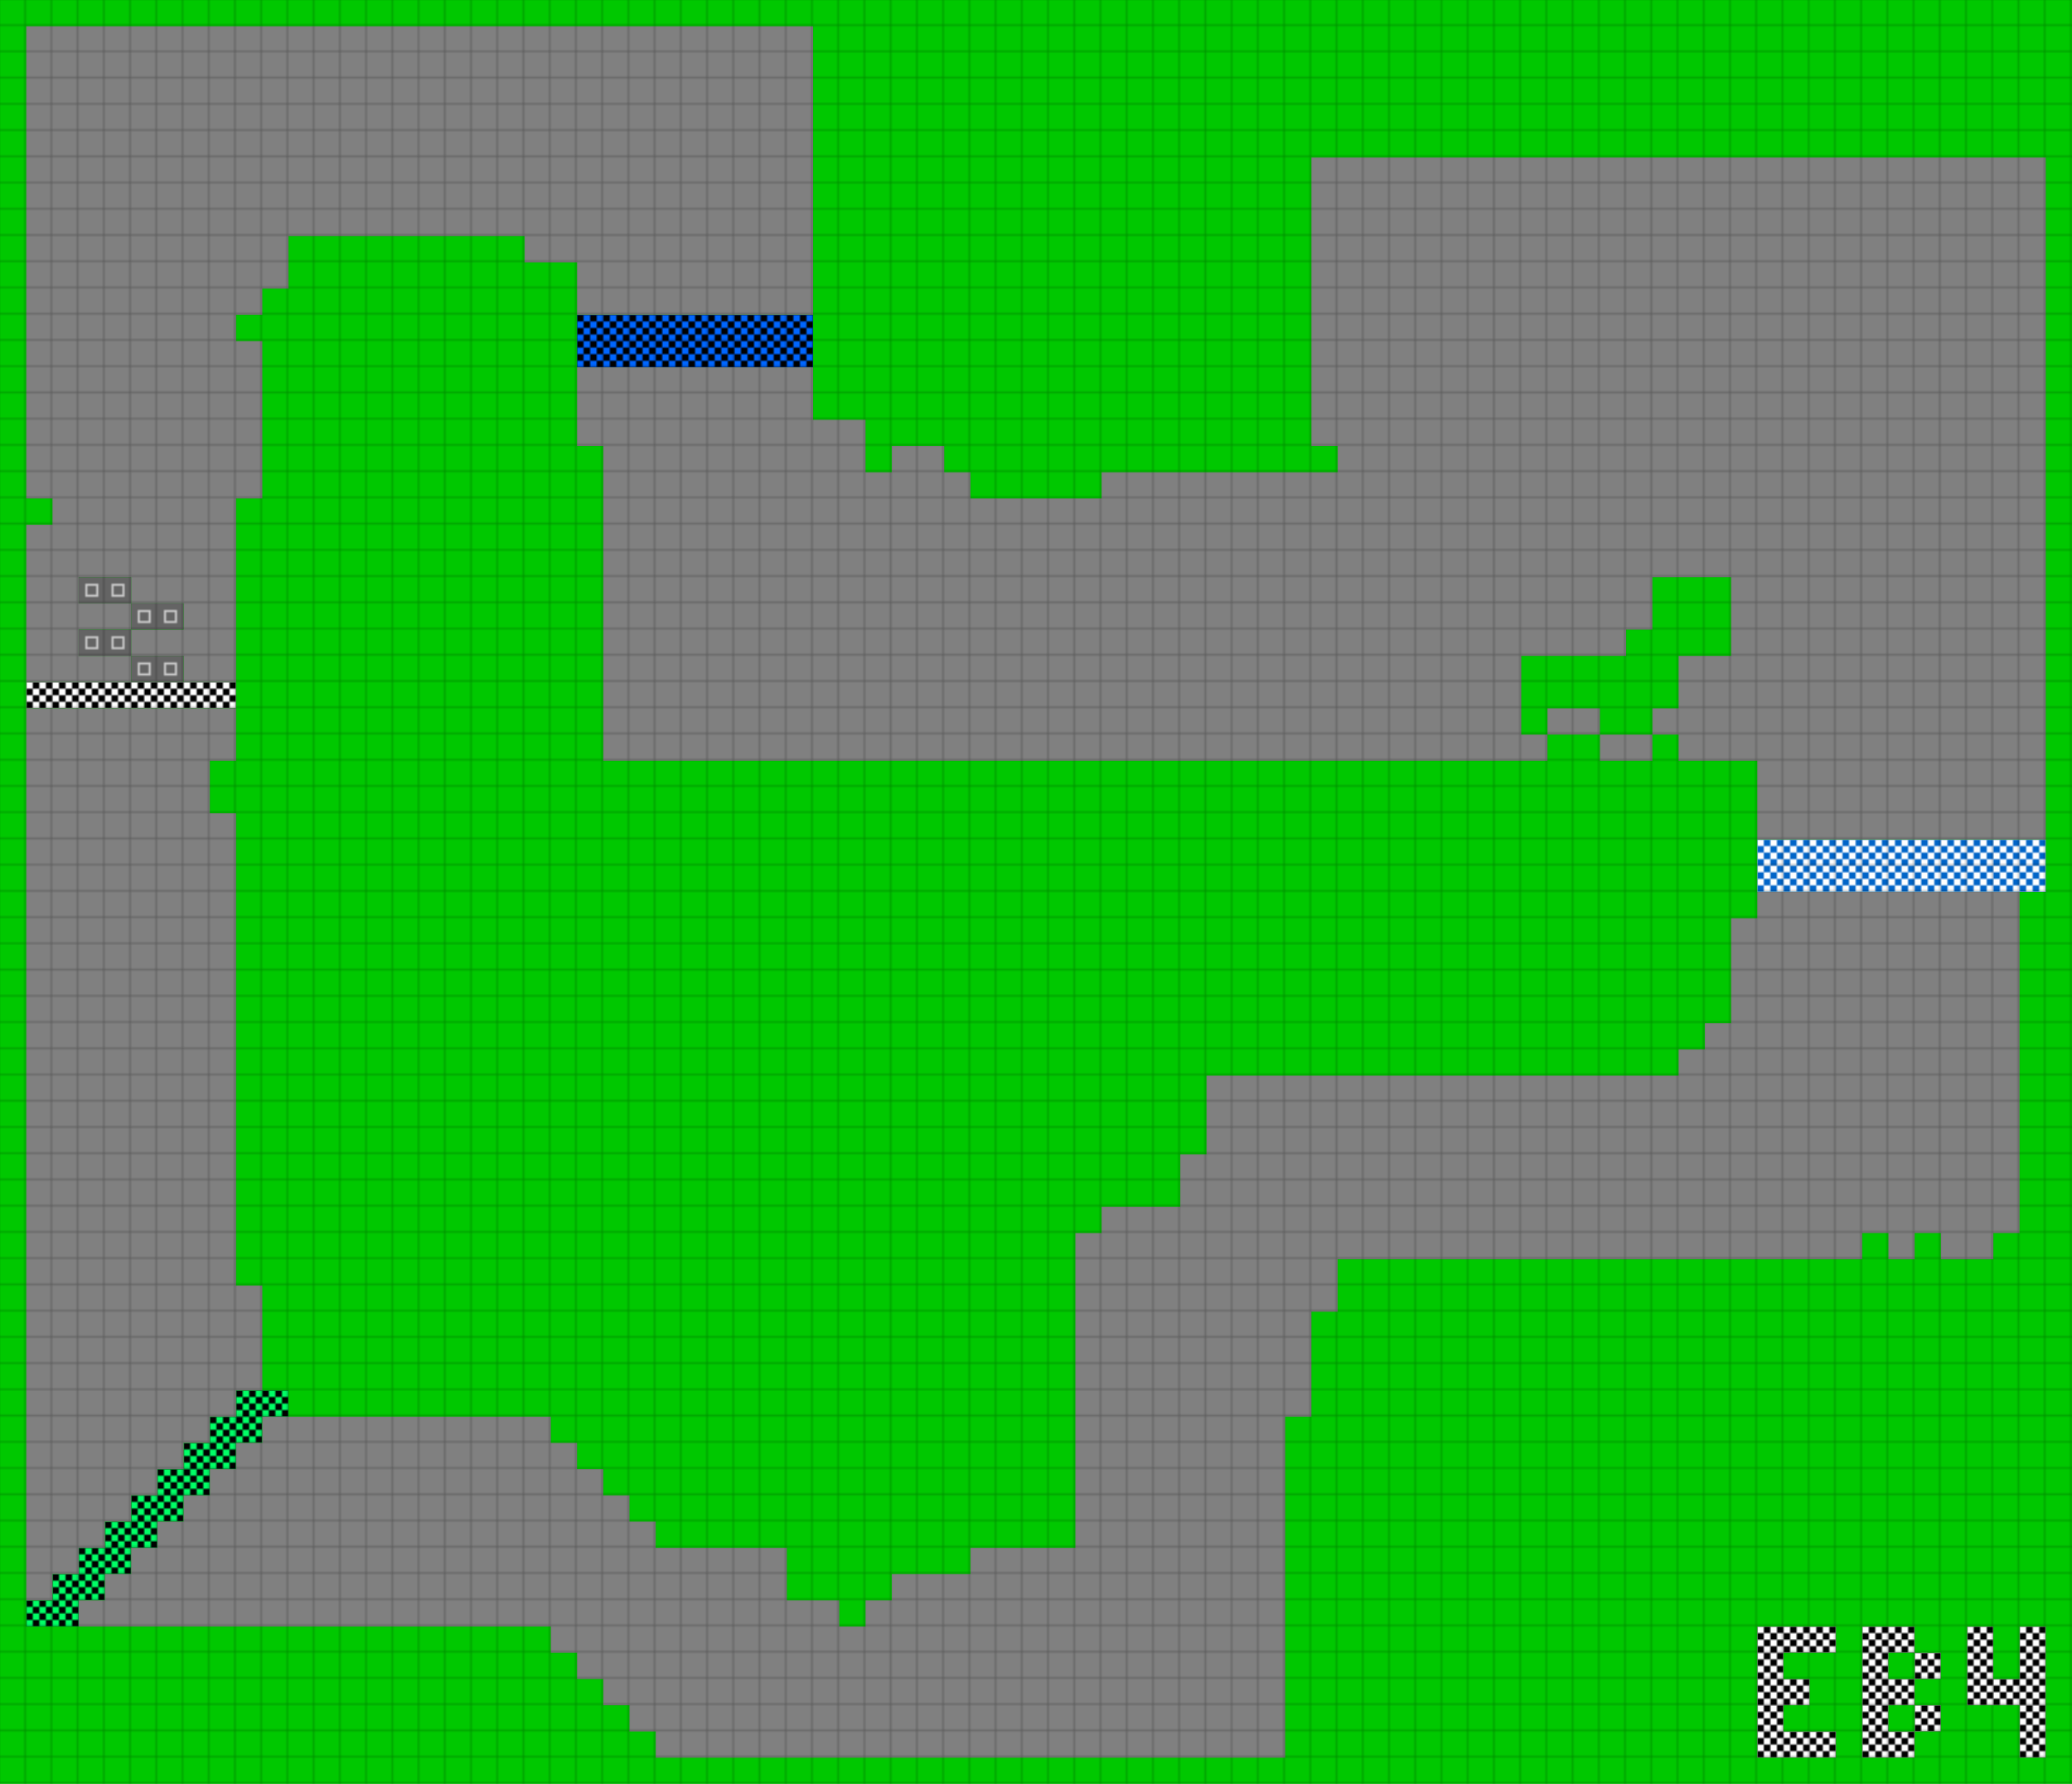 <svg height="816" width="948" id="mapSvgView" xmlns:xlink="http://www.w3.org/1999/xlink" version="1.1" xmlns="http://www.w3.org/2000/svg"> <defs> <style type="text/css"> .grass {fill: rgb(0, 200, 0);} .road {fill: rgb(128, 128, 128);} .start {fill: url(#startPattern)} .finish {fill: url(#finishPattern)} .mud {fill: rgb(100, 70, 0);} .sand {fill: rgb(230, 230, 115);} .water {fill: blue;} .earth {fill: brown;} .night {fill: black;} .parc {fill: rgb(200, 200, 200);} .cp1color {fill: rgb(0, 102, 255);} .cp2color {fill: rgb(0, 100, 200);} .cp3color {fill: rgb(0, 255, 102);} .cp4color {fill: rgb(0, 200, 0);} .cp5color {fill: rgb(255, 255, 0);} .cp6color {fill: rgb(200, 200, 0);} .cp7color {fill: rgb(255, 0, 0);} .cp8color {fill: rgb(200, 0, 0);} .cp9color {fill: rgb(255, 0, 255);} .cp1 {fill: url(#cp1pattern);} .cp2 {fill: url(#cp2pattern);} .cp3 {fill: url(#cp3pattern);} .cp4 {fill: url(#cp4pattern);} .cp5 {fill: url(#cp5pattern);} .cp6 {fill: url(#cp6pattern);} .cp7 {fill: url(#cp7pattern);} .cp8 {fill: url(#cp8pattern);} .cp9 {fill: url(#cp9pattern);} .primaryColor {fill: rgb(0, 255, 102);} </style> <pattern y="0" x="0" height="12" width="12" patternUnits="userSpaceOnUse" id="grid"> <line stroke-width="1" stroke="black" y2="12" x2="12" y1="0" x1="12"></line> <line stroke-width="1" stroke="black" y2="12" x2="12" y1="12" x1="0"></line> </pattern> <pattern y="0" x="0" height="12" width="12" patternUnits="userSpaceOnUse" id="finishPattern"> <rect fill="black" height="12" width="12" y="0" x="0"></rect> <path fill="white" d="M0,0L3,0L3,3L0,3L0,0M6,0L9,0L9,3L6,3L6,0M3,3L6,3L6,6L3,6L3,3M9,3L12,3L12,6L9,6L9,3"></path> <path fill="white" d="M0,6L3,6L3,9L0,9L0,6M6,6L9,6L9,9L6,9L6,6M3,9L6,9L6,12L3,12L3,9M9,9L12,9L12,12L9,12L9,9"></path> </pattern> <pattern y="0" x="0" height="12" width="12" patternUnits="userSpaceOnUse" id="startPattern"> <rect fill="rgb(100,100,100)" height="12" width="12" y="0" x="0"></rect> <rect stroke-width="1" stroke="rgb(200,200,200)" fill="none" height="5" width="5" y="3.5" x="3.5"></rect> &gt; </pattern> <pattern y="0" x="0" height="12" width="12" patternUnits="userSpaceOnUse" id="cp1pattern"> <rect class="cp1color" height="12" width="12" y="0" x="0"></rect> <path fill="black" d="M0,0L3,0L3,3L0,3L0,0M6,0L9,0L9,3L6,3L6,0M3,3L6,3L6,6L3,6L3,3M9,3L12,3L12,6L9,6L9,3"></path> <path fill="black" d="M0,6L3,6L3,9L0,9L0,6M6,6L9,6L9,9L6,9L6,6M3,9L6,9L6,12L3,12L3,9M9,9L12,9L12,12L9,12L9,9"></path> </pattern> <pattern y="0" x="0" height="12" width="12" patternUnits="userSpaceOnUse" id="cp2pattern"> <rect class="cp2color" height="12" width="12" y="0" x="0"></rect> <path fill="white" d="M0,0L3,0L3,3L0,3L0,0M6,0L9,0L9,3L6,3L6,0M3,3L6,3L6,6L3,6L3,3M9,3L12,3L12,6L9,6L9,3"></path> <path fill="white" d="M0,6L3,6L3,9L0,9L0,6M6,6L9,6L9,9L6,9L6,6M3,9L6,9L6,12L3,12L3,9M9,9L12,9L12,12L9,12L9,9"></path> </pattern> <pattern y="0" x="0" height="12" width="12" patternUnits="userSpaceOnUse" id="cp3pattern"> <rect class="cp3color" height="12" width="12" y="0" x="0"></rect> <path fill="black" d="M0,0L3,0L3,3L0,3L0,0M6,0L9,0L9,3L6,3L6,0M3,3L6,3L6,6L3,6L3,3M9,3L12,3L12,6L9,6L9,3"></path> <path fill="black" d="M0,6L3,6L3,9L0,9L0,6M6,6L9,6L9,9L6,9L6,6M3,9L6,9L6,12L3,12L3,9M9,9L12,9L12,12L9,12L9,9"></path> </pattern> <pattern y="0" x="0" height="12" width="12" patternUnits="userSpaceOnUse" id="cp4pattern"> <rect class="cp4color" height="12" width="12" y="0" x="0"></rect> <path fill="white" d="M0,0L3,0L3,3L0,3L0,0M6,0L9,0L9,3L6,3L6,0M3,3L6,3L6,6L3,6L3,3M9,3L12,3L12,6L9,6L9,3"></path> <path fill="white" d="M0,6L3,6L3,9L0,9L0,6M6,6L9,6L9,9L6,9L6,6M3,9L6,9L6,12L3,12L3,9M9,9L12,9L12,12L9,12L9,9"></path> </pattern> <pattern y="0" x="0" height="12" width="12" patternUnits="userSpaceOnUse" id="cp5pattern"> <rect class="cp5color" height="12" width="12" y="0" x="0"></rect> <path fill="black" d="M0,0L3,0L3,3L0,3L0,0M6,0L9,0L9,3L6,3L6,0M3,3L6,3L6,6L3,6L3,3M9,3L12,3L12,6L9,6L9,3"></path> <path fill="black" d="M0,6L3,6L3,9L0,9L0,6M6,6L9,6L9,9L6,9L6,6M3,9L6,9L6,12L3,12L3,9M9,9L12,9L12,12L9,12L9,9"></path> </pattern> <pattern y="0" x="0" height="12" width="12" patternUnits="userSpaceOnUse" id="cp6pattern"> <rect class="cp6color" height="12" width="12" y="0" x="0"></rect> <path fill="white" d="M0,0L3,0L3,3L0,3L0,0M6,0L9,0L9,3L6,3L6,0M3,3L6,3L6,6L3,6L3,3M9,3L12,3L12,6L9,6L9,3"></path> <path fill="white" d="M0,6L3,6L3,9L0,9L0,6M6,6L9,6L9,9L6,9L6,6M3,9L6,9L6,12L3,12L3,9M9,9L12,9L12,12L9,12L9,9"></path> </pattern> <pattern y="0" x="0" height="12" width="12" patternUnits="userSpaceOnUse" id="cp7pattern"> <rect class="cp7color" height="12" width="12" y="0" x="0"></rect> <path fill="black" d="M0,0L3,0L3,3L0,3L0,0M6,0L9,0L9,3L6,3L6,0M3,3L6,3L6,6L3,6L3,3M9,3L12,3L12,6L9,6L9,3"></path> <path fill="black" d="M0,6L3,6L3,9L0,9L0,6M6,6L9,6L9,9L6,9L6,6M3,9L6,9L6,12L3,12L3,9M9,9L12,9L12,12L9,12L9,9"></path> </pattern> <pattern y="0" x="0" height="12" width="12" patternUnits="userSpaceOnUse" id="cp8pattern"> <rect class="cp8color" height="12" width="12" y="0" x="0"></rect> <path fill="white" d="M0,0L3,0L3,3L0,3L0,0M6,0L9,0L9,3L6,3L6,0M3,3L6,3L6,6L3,6L3,3M9,3L12,3L12,6L9,6L9,3"></path> <path fill="white" d="M0,6L3,6L3,9L0,9L0,6M6,6L9,6L9,9L6,9L6,6M3,9L6,9L6,12L3,12L3,9M9,9L12,9L12,12L9,12L9,9"></path> </pattern> <pattern y="0" x="0" height="12" width="12" patternUnits="userSpaceOnUse" id="cp9pattern"> <rect class="cp9color" height="12" width="12" y="0" x="0"></rect> <path fill="black" d="M0,0L3,0L3,3L0,3L0,0M6,0L9,0L9,3L6,3L6,0M3,3L6,3L6,6L3,6L3,3M9,3L12,3L12,6L9,6L9,3"></path> <path fill="black" d="M0,6L3,6L3,9L0,9L0,6M6,6L9,6L9,9L6,9L6,6M3,9L6,9L6,12L3,12L3,9M9,9L12,9L12,12L9,12L9,9"></path> </pattern> </defs> <rect height="100%" width="100%" y="0" x="0" class="grass" id="mainfill"></rect> <g id="paths"><path class="cp1" d="M264,144L264,144L372,144L372,168L264,168Z"></path><path class="cp2" d="M804,384L804,384L936,384L936,408L804,408Z"></path><path class="cp3" d="M108,636L108,636L132,636L132,648L120,648L120,660L108,660L108,672L96,672L96,684L84,684L84,696L72,696L72,708L60,708L60,720L48,720L48,732L36,732L36,744L12,744L12,732L24,732L24,720L36,720L36,708L48,708L48,696L60,696L60,684L72,684L72,672L84,672L84,660L96,660L96,648L108,648Z"></path><path class="road" d="M12,12L12,12L372,12L372,144L264,144L264,120L240,120L240,108L132,108L132,132L120,132L120,144L108,144L108,156L120,156L120,228L108,228L108,312L84,312L84,300L60,300L60,288L36,288L36,300L60,300L60,312L12,312L12,240L24,240L24,228L12,228L12,12M600,72L600,72L936,72L936,384L804,384L804,348L768,348L768,336L756,336L756,324L768,324L768,300L792,300L792,264L756,264L756,288L744,288L744,300L696,300L696,336L708,336L708,324L732,324L732,336L708,336L708,348L276,348L276,204L264,204L264,168L372,168L372,192L396,192L396,216L408,216L408,204L432,204L432,216L444,216L444,228L504,228L504,216L612,216L612,204L600,204L600,72M48,264L48,264L36,264L36,276L60,276L60,264L48,264M72,276L72,276L60,276L60,288L84,288L84,276L72,276M12,324L12,324L108,324L108,348L96,348L96,372L108,372L108,588L120,588L120,636L108,636L108,648L96,648L96,660L84,660L84,672L72,672L72,684L60,684L60,696L48,696L48,708L36,708L36,720L24,720L24,732L12,732L12,324M732,336L732,336L756,336L756,348L732,348L732,336M804,408L804,408L924,408L924,564L912,564L912,576L888,576L888,564L876,564L876,576L864,576L864,564L852,564L852,576L612,576L612,600L600,600L600,648L588,648L588,804L300,804L300,792L288,792L288,780L276,780L276,768L264,768L264,756L252,756L252,744L36,744L36,732L48,732L48,720L60,720L60,708L72,708L72,696L84,696L84,684L96,684L96,672L108,672L108,660L120,660L120,648L252,648L252,660L264,660L264,672L276,672L276,684L288,684L288,696L300,696L300,708L360,708L360,732L384,732L384,744L396,744L396,732L408,732L408,720L444,720L444,708L492,708L492,564L504,564L504,552L540,552L540,528L552,528L552,492L768,492L768,480L780,480L780,468L792,468L792,420L804,420Z"></path><path class="start" d="M36,264L36,264L60,264L60,276L36,276L36,264M60,276L60,276L84,276L84,288L60,288L60,276M60,288L60,288L60,300L36,300L36,288L60,288M60,300L60,300L84,300L84,312L60,312Z"></path><path class="finish" d="M12,312L12,312L108,312L108,324L12,324L12,312M804,744L804,744L840,744L840,756L816,756L816,768L828,768L828,780L816,780L816,792L840,792L840,804L804,804L804,744M852,744L852,744L876,744L876,756L864,756L864,768L876,768L876,756L888,756L888,768L876,768L876,780L864,780L864,792L876,792L876,780L888,780L888,792L876,792L876,804L852,804L852,744M900,744L900,744L912,744L912,768L924,768L924,744L936,744L936,804L924,804L924,780L900,780Z"></path></g> <rect opacity=".3" fill="url(#grid)" height="100%" width="100%" y="0" x="0"></rect></svg>